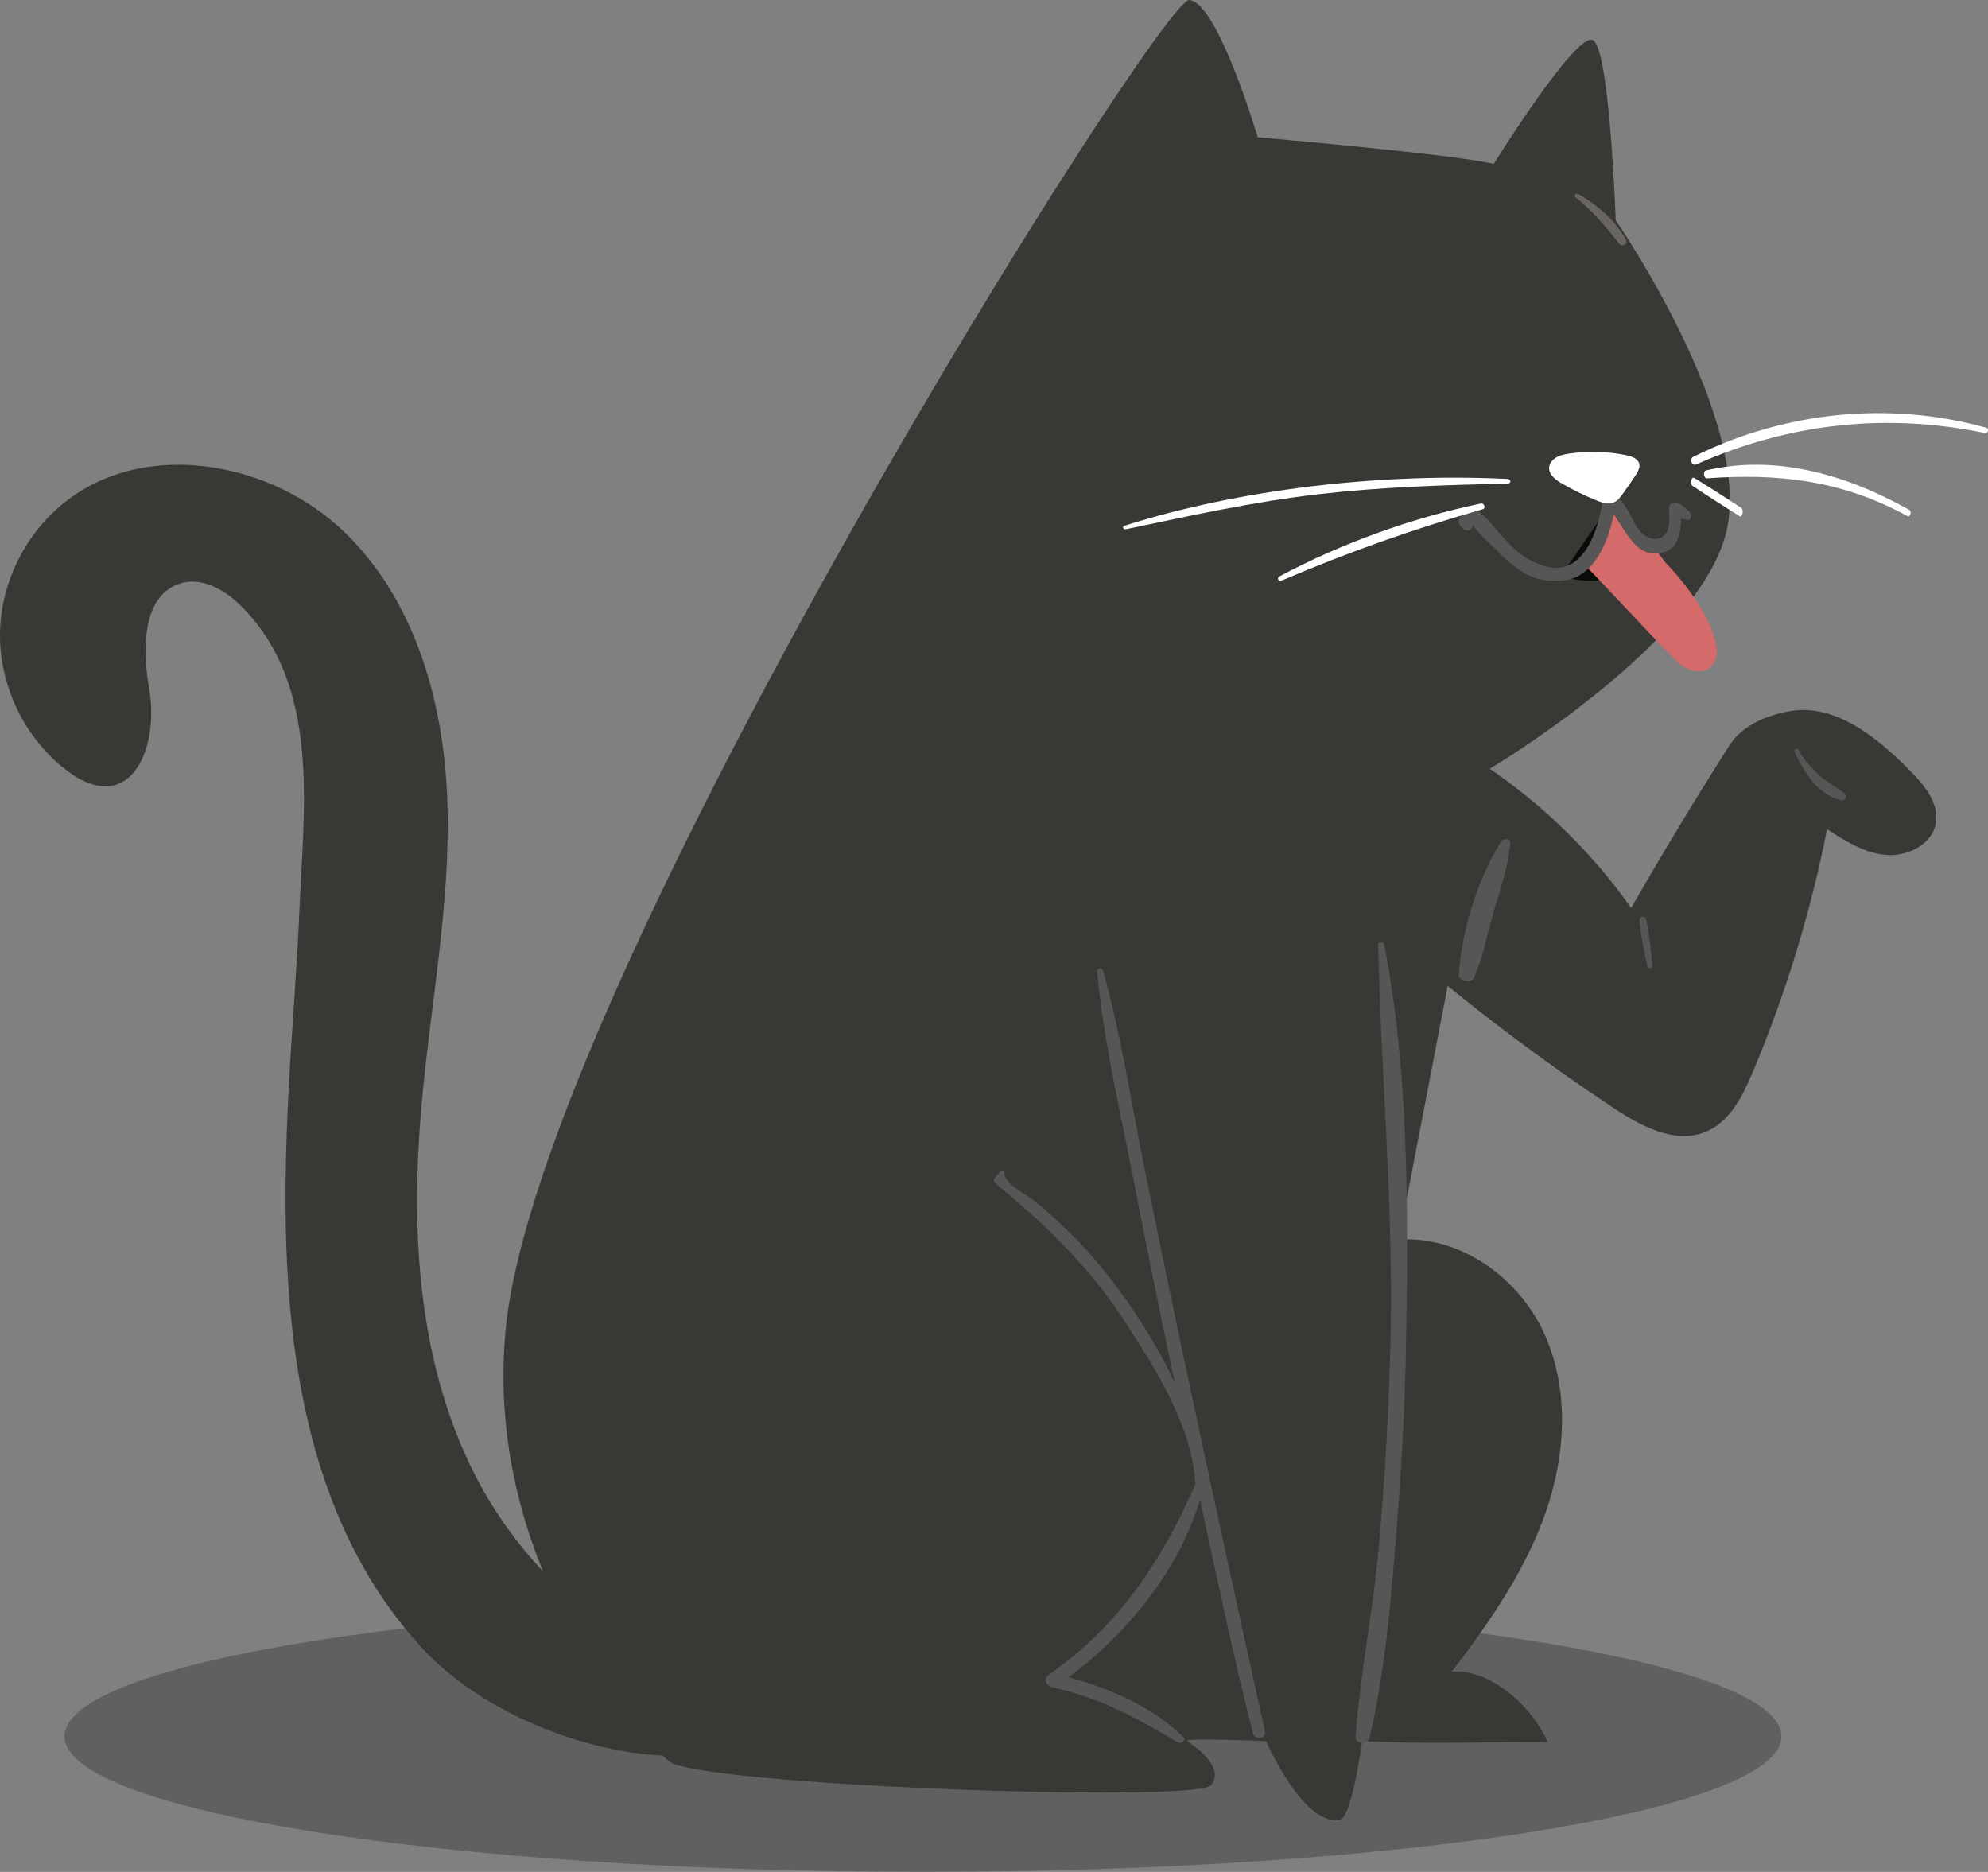 <?xml version="1.0" encoding="UTF-8"?>
<svg width="154px" height="145px" viewBox="0 0 154 145" version="1.1" xmlns="http://www.w3.org/2000/svg" xmlns:xlink="http://www.w3.org/1999/xlink">
    <rect x="0" y="0" width="154" height="145" fill="#808080" stroke="none"/>
    <!-- Generator: Sketch 57.1 (83088) - https://sketch.com -->
    <title>cat</title>
    <desc>Created with Sketch.</desc>
    <g id="Page-1" stroke="none" stroke-width="1" fill="none" fill-rule="evenodd">
        <g id="RK-180" transform="translate(-1558, -689)">
            <g id="cat" transform="translate(1635, 761.5) scale(-1, 1) translate(-1635, -761.5) translate(1558, 689)">
                <path d="M149,134.5 C149,140.297 119.227,145 82.5,145 C45.773,145 16,140.297 16,134.5 C16,128.703 45.773,124 82.5,124 C119.227,124 149,128.703 149,134.5" id="Fill-17-Copy" fill-opacity="0.247" fill="#000000"></path>
                <path d="M28.84,17.064 C28.84,17.064 18.044,32.707 20.314,41.375 C22.584,50.042 38.616,59.562 38.616,59.562 L45.568,95.652 C45.568,95.652 47.412,140.551 50.249,140.98 C53.087,141.404 55.924,134.87 55.924,134.87 C55.924,134.87 62.451,134.586 62.025,134.87 C61.6,135.155 59.046,136.855 60.181,138.276 C61.316,139.698 100.048,138.276 102.176,136.431 C104.304,134.586 116.564,121.396 114.833,103.027 C112.317,76.318 64.093,-0.148 61.881,0 C59.67,0.148 56.573,10.632 56.573,10.632 C56.573,10.632 41.239,11.961 38.29,12.7 C38.29,12.7 31.95,2.511 30.623,3.101 C29.296,3.692 28.84,17.064 28.84,17.064" id="Fill-39" fill="#383835"></path>
                <path d="M45.93,96.049 C41.158,95.558 36.491,98.801 34.45,103.137 C32.41,107.474 32.685,112.63 34.266,117.157 C35.847,121.683 38.628,125.679 41.538,129.491 C38.552,129.239 35.299,132.192 34.115,134.943 C39.322,134.921 44.083,135.15 48.987,134.82 L49,96.317 C48.074,96.351 46.851,96.15 45.93,96.049" id="Fill-40" fill="#383835"></path>
                <path d="M40.116,58.552 C35.223,61.608 30.954,65.638 27.641,70.332 C25.374,66.369 22.703,61.933 20.028,57.734 C19.056,56.209 17.145,55.394 15.349,55.088 C11.812,54.484 8.614,57.108 6.096,59.638 C4.949,60.791 3.732,62.243 4.052,63.83 C4.379,65.45 6.27,66.37 7.933,66.22 C9.596,66.07 11.069,65.139 12.466,64.234 C13.745,70.688 15.682,77.015 18.238,83.084 C19.017,84.932 20.016,86.922 21.891,87.685 C24.261,88.645 26.882,87.233 29.01,85.821 C34.217,82.369 39.224,78.618 44,74.605 C42.247,69.376 40.946,63.999 40.116,58.552" id="Fill-41" fill="#383835"></path>
                <path d="M99.926,135.875 C105.825,136.674 115.889,133.607 121.402,127.556 C135.654,111.922 131.45,86.338 130.82,70.805 C130.492,62.706 129.065,53.028 135.439,46.83 C136.668,45.635 138.429,44.666 140.066,45.202 C143.214,46.231 142.883,50.882 142.443,53.369 C141.612,58.071 144.031,63.639 149.17,59.414 C152.257,56.876 154.086,52.909 153.997,48.942 C153.908,44.975 151.904,41.091 148.707,38.69 C142.459,33.999 132.869,35.818 127.276,41.257 C121.683,46.696 119.521,54.789 119.331,62.541 C119.141,70.293 120.674,77.975 121.353,85.695 C122.149,94.752 121.714,104.147 118.049,112.482 C114.384,120.818 107.043,127.95 98,129.608 L99.926,135.875" id="Fill-42" fill="#383835"></path>
                <path d="M47.191,119.825 C46.717,114.646 46.435,109.456 46.295,104.265 C46.014,93.868 47.009,83.548 47.24,73.173 C47.244,72.944 46.813,72.944 46.772,73.162 C44.859,83.113 44.91,93.488 45.072,103.55 C45.155,108.746 45.436,113.936 45.864,119.116 C46.311,124.524 46.684,129.273 47.905,134.603 C48.038,135.184 49.046,135.106 48.998,134.508 C48.592,129.334 47.665,124.999 47.191,119.825" id="Fill-43" fill="#565656"></path>
                <path d="M76.862,91.689 C76.995,91.578 77.056,91.373 76.934,91.229 C76.792,91.058 76.65,90.892 76.508,90.725 C76.405,90.604 76.137,90.659 76.182,90.847 C76.361,91.584 74.267,92.696 73.779,93.089 C72.889,93.809 72.057,94.595 71.236,95.387 C69.334,97.225 67.69,99.312 66.217,101.487 C65.041,103.226 63.927,105.13 62.992,107.117 C63.073,106.735 63.156,106.348 63.238,105.966 C64.318,100.867 65.34,95.758 66.339,90.648 C67.333,85.566 68.548,80.406 69.008,75.252 C69.034,74.959 68.638,74.904 68.56,75.18 C67.21,79.914 66.472,84.857 65.504,89.679 C64.477,94.789 63.425,99.888 62.341,104.986 C60.174,115.183 58.268,123.919 56.013,134.094 C55.882,134.687 56.804,134.819 56.949,134.249 C58.577,127.778 59.62,122.685 61.043,116.163 C62.667,121.638 66.653,126.51 71.231,129.926 C67.977,130.778 64.749,132.212 62.344,134.537 C62.085,134.786 62.484,135.118 62.754,134.958 C65.91,133.087 68.88,131.476 72.516,130.69 C72.928,130.601 73.221,130.053 72.798,129.754 C67.289,125.929 64.005,120.88 61.396,114.979 C61.639,110.566 64.361,106.187 67.024,102.13 C69.674,98.088 73.12,94.75 76.862,91.689" id="Fill-44" fill="#565656"></path>
                <path d="M37.691,65.157 C37.523,64.891 36.976,64.984 37.001,65.278 C37.155,67.146 37.839,69.003 38.353,70.836 C38.81,72.465 39.116,74.124 39.798,75.716 C40.015,76.222 41.031,75.99 40.999,75.508 C40.787,72.227 39.591,68.163 37.691,65.157" id="Fill-46" fill="#565656"></path>
                <path d="M33,44.584 C30.786,45.477 28.043,44.897 26.395,43.187 C26.153,42.936 25.919,42.597 26.027,42.268 C26.075,42.121 26.185,42.003 26.292,41.89 C27.152,40.982 28.012,40.074 28.872,39.166 C28.943,39.09 29.024,39.01 29.128,39.001 C29.291,38.986 29.409,39.146 29.491,39.286 C30.392,40.834 32.1,43.036 33,44.584" id="Fill-47" fill="#0B0C0A"></path>
                <path d="M14.687,58.089 C14.341,58.767 13.74,59.39 13.199,59.929 C12.578,60.548 11.81,60.919 11.128,61.453 C10.835,61.682 11.091,62.077 11.433,61.987 C13.236,61.51 14.31,59.742 14.985,58.219 C15.068,58.031 14.78,57.907 14.687,58.089" id="Fill-49" fill="#565656"></path>
                <path d="M26.486,71.192 C26.203,72.381 26.129,73.59 26.001,74.799 C25.977,75.024 26.346,75.084 26.392,74.854 C26.628,73.66 26.917,72.483 26.999,71.269 C27.02,70.968 26.559,70.889 26.486,71.192" id="Fill-52" fill="#565656"></path>
                <path d="M21.025,50.771 C21.101,51.233 21.386,51.688 21.853,51.889 C22.327,52.092 22.905,51.997 23.36,51.761 C23.817,51.525 24.175,51.164 24.525,50.809 C27.017,48.287 29.009,46.022 31.5,43.5 C30.929,42.835 30.388,42.266 30,41.5 C29.82,41.143 29.672,40.353 29.5,40 C29.433,39.864 29.387,39.09 29.436,39 C28.798,40.166 28.086,41.404 26.819,42.017 C26.5,42.172 26.148,42.285 25.876,42.502 C25.478,42.819 25.242,43.301 24.9,43.666 C24.547,44.043 24.196,44.414 23.872,44.813 C22.739,46.212 21.722,47.72 21.197,49.389 C21.055,49.838 20.95,50.308 21.025,50.771 Z" id="Fill-53" fill="#D46A69"></path>
                <path d="M31.732,15.026 C30.239,15.887 28.899,17.05 28.038,18.576 C27.864,18.883 28.338,19.158 28.547,18.894 C29.582,17.591 30.624,16.34 31.931,15.3 C32.105,15.161 31.917,14.92 31.732,15.026" id="Fill-54" fill="#696662"></path>
                <path d="M40.965,40.178 C40.389,38.59 39.131,39.777 38.441,40.603 C37.192,42.096 35.982,43.505 34.082,43.92 C31.211,44.548 30.095,40.802 29.809,38.522 C29.761,38.142 29.287,37.811 28.984,38.125 C28.506,38.62 28.162,39.084 27.807,39.699 C27.392,40.436 27.149,41.188 26.388,41.589 C26.011,41.788 25.535,41.825 25.191,41.565 C24.539,41.071 24.721,40.097 24.705,39.365 C24.695,38.939 24.235,38.825 23.956,39.005 C23.634,39.172 23.351,39.397 23.105,39.679 C22.908,39.87 22.994,40.34 23.314,40.266 C23.507,40.221 23.64,40.189 23.758,40.155 C23.787,41.212 24.024,42.431 25.015,42.746 C27.129,43.419 27.93,41.369 28.981,39.825 C29.453,42.059 30.523,44.654 32.781,44.948 C33.992,45.106 35.195,44.921 36.246,44.187 C36.832,43.778 37.376,43.348 37.872,42.811 C38.264,42.388 39.818,41.065 39.928,40.566 C39.817,41.072 40.42,41.25 40.696,40.943 C40.76,40.872 40.823,40.801 40.887,40.73 C41.01,40.592 41.027,40.349 40.965,40.178" id="Fill-56" fill="#565656"></path>
                <path d="M33.997,36.203 C34.043,36.763 33.484,37.184 32.973,37.476 C32.118,37.965 31.226,38.399 30.307,38.772 C29.908,38.935 29.456,39.087 29.049,38.942 C28.72,38.825 28.5,38.539 28.302,38.267 C27.961,37.794 27.629,37.315 27.308,36.83 C27.116,36.54 26.921,36.2 27.032,35.875 C27.161,35.497 27.633,35.34 28.047,35.255 C29.475,34.964 30.961,34.922 32.406,35.13 C32.755,35.181 33.111,35.249 33.415,35.417 C33.72,35.586 33.97,35.873 33.997,36.203" id="Fill-57" fill="#FFFFFF"></path>
                <path d="M22.833,35.388 C15.75,31.863 7.647,31.047 0.12,33.136 C-0.09,33.195 -0.002,33.591 0.21,33.548 C7.852,31.968 15.376,32.755 22.595,35.974 C22.94,36.128 23.175,35.557 22.833,35.388" id="Fill-60" fill="#FFFFFF"></path>
                <path d="M21.827,36.436 C16.527,35.203 11.071,36.7 6.11,39.49 C5.895,39.611 6.025,40.101 6.241,39.981 C11.308,37.175 16.401,36.651 21.757,37.053 C22.025,37.074 22.104,36.5 21.827,36.436" id="Fill-61" fill="#FFFFFF"></path>
                <path d="M22.76,37.019 C21.54,37.757 20.329,38.554 19.116,39.336 C18.89,39.482 19.026,40.123 19.251,39.979 C20.466,39.207 21.683,38.447 22.889,37.633 C23.105,37.487 22.976,36.888 22.76,37.019" id="Fill-62" fill="#FFFFFF"></path>
                <path d="M66.893,40.725 C57.918,37.87 46.946,36.624 37.213,37.099 C36.942,37.112 36.921,37.449 37.198,37.456 C42.113,37.573 46.94,37.716 51.809,38.276 C56.926,38.864 61.813,39.954 66.782,40.995 C66.995,41.039 67.089,40.787 66.893,40.725" id="Fill-63" fill="#FFFFFF"></path>
                <path d="M54.896,44.652 C50.105,42.095 44.668,40.123 39.286,39.005 C39.016,38.949 38.876,39.369 39.144,39.446 C44.529,40.987 49.616,42.787 54.738,44.981 C54.967,45.08 55.107,44.765 54.896,44.652" id="Fill-64" fill="#FFFFFF"></path>
            </g>
        </g>
    </g>
</svg>